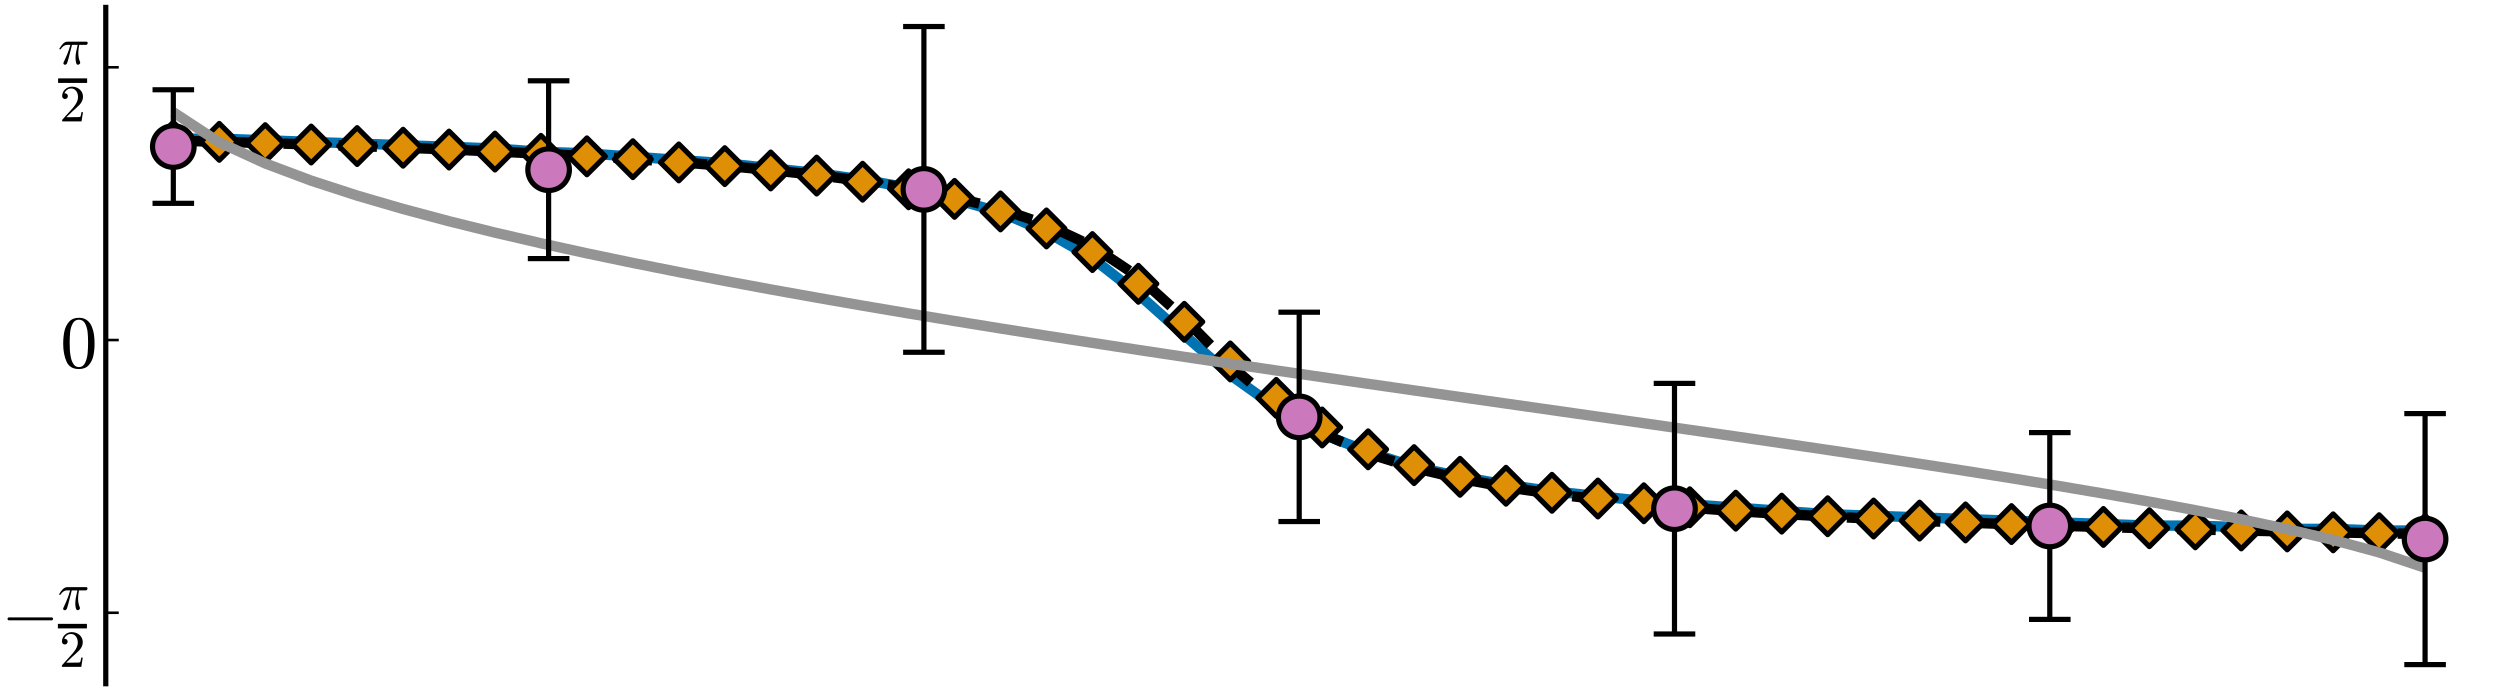 <?xml version="1.0" encoding="utf-8" standalone="no"?>
<!DOCTYPE svg PUBLIC "-//W3C//DTD SVG 1.1//EN"
  "http://www.w3.org/Graphics/SVG/1.1/DTD/svg11.dtd">
<svg xmlns:xlink="http://www.w3.org/1999/xlink" width="961.92pt" height="267.84pt" viewBox="0 0 961.92 267.84" xmlns="http://www.w3.org/2000/svg" version="1.1">
 <defs>
  <style type="text/css">*{stroke-linejoin: round; stroke-linecap: butt}</style>
 </defs>
 <g id="figure_1">
  <g id="patch_1">
   <path d="M 0 267.84 
L 961.92 267.84 
L 961.92 0 
L 0 0 
L 0 267.84 
z
" style="fill: none"/>
  </g>
  <g id="axes_1">
   <g id="patch_2">
    <path d="M 40.695 263.084 
L 959.085 263.084 
L 959.085 2.835 
L 40.695 2.835 
L 40.695 263.084 
z
" style="fill: none"/>
   </g>
   <g id="line2d_1">
    <path d="M 66.687 53.353 
L 84.369 53.353 
L 102.051 53.983 
L 119.732 54.613 
L 137.414 55.243 
L 155.096 55.873 
L 172.778 56.503 
L 190.459 57.132 
L 208.141 58.392 
L 225.823 59.022 
L 243.505 60.282 
L 261.186 61.542 
L 278.868 62.802 
L 296.55 64.692 
L 314.232 66.582 
L 331.913 69.102 
L 349.595 72.252 
L 367.277 76.662 
L 384.959 81.701 
L 402.641 89.261 
L 420.322 99.34 
L 438.004 113.2 
L 455.686 128.949 
L 473.368 144.278 
L 491.049 156.878 
L 508.731 166.957 
L 526.413 173.887 
L 544.095 179.556 
L 561.776 183.336 
L 579.458 186.486 
L 597.14 189.006 
L 614.822 190.896 
L 632.503 192.786 
L 650.185 194.046 
L 667.867 195.306 
L 685.549 196.566 
L 703.23 197.826 
L 720.912 198.455 
L 738.594 199.085 
L 756.276 199.715 
L 773.957 200.345 
L 791.639 200.975 
L 809.321 201.605 
L 827.003 202.235 
L 844.684 202.235 
L 862.366 202.865 
L 880.048 203.495 
L 897.73 203.495 
L 915.411 204.125 
L 933.093 204.125 
" clip-path="url(#p8c04caf432)" style="fill: none; stroke: #0173b2; stroke-width: 4"/>
   </g>
   <g id="matplotlib.axis_1">
    <g id="xtick_1"/>
    <g id="xtick_2"/>
    <g id="xtick_3"/>
    <g id="xtick_4"/>
   </g>
   <g id="matplotlib.axis_2">
    <g id="ytick_1">
     <g id="line2d_2">
      <defs>
       <path id="m0a245c3fd8" d="M 0 0 
L 5 0 
" style="stroke: #000000"/>
      </defs>
      <g>
       <use xlink:href="#m0a245c3fd8" x="40.695" y="235.781" style="stroke: #000000"/>
      </g>
     </g>
     <g id="text_1">
      <!-- $-\frac{\pi}{2}$ -->
      <g transform="translate(0.515 245.441) scale(0.28 -0.28)">
       <defs>
        <path id="Cmsy10-a1" d="M 653 1472 
Q 600 1472 565 1512 
Q 531 1553 531 1600 
Q 531 1647 565 1687 
Q 600 1728 653 1728 
L 4325 1728 
Q 4375 1728 4408 1687 
Q 4441 1647 4441 1600 
Q 4441 1553 4408 1512 
Q 4375 1472 4325 1472 
L 653 1472 
z
" transform="scale(0.016)"/>
        <path id="Cmmi10-bc" d="M 647 109 
Q 647 144 672 213 
Q 850 584 1004 942 
Q 1159 1300 1282 1639 
Q 1406 1978 1509 2363 
L 1100 2363 
Q 866 2363 662 2216 
Q 459 2069 325 1844 
Q 313 1819 288 1819 
L 213 1819 
Q 153 1819 153 1881 
Q 153 1894 166 1919 
Q 375 2275 614 2517 
Q 853 2759 1153 2759 
L 3475 2759 
Q 3541 2759 3587 2715 
Q 3634 2672 3634 2597 
Q 3634 2503 3567 2433 
Q 3500 2363 3406 2363 
L 2591 2363 
Q 2488 1859 2478 1381 
Q 2478 766 2694 269 
Q 2713 231 2713 191 
Q 2713 122 2672 62 
Q 2631 3 2567 -34 
Q 2503 -72 2431 -72 
Q 2263 -72 2200 203 
Q 2138 478 2138 738 
Q 2138 1103 2200 1442 
Q 2263 1781 2400 2363 
L 1703 2363 
Q 1197 313 1094 103 
Q 1003 -72 844 -72 
Q 766 -72 706 -20 
Q 647 31 647 109 
z
" transform="scale(0.016)"/>
        <path id="Cmr10-32" d="M 319 0 
L 319 172 
Q 319 188 331 206 
L 1325 1306 
Q 1550 1550 1690 1715 
Q 1831 1881 1968 2097 
Q 2106 2313 2186 2536 
Q 2266 2759 2266 3009 
Q 2266 3272 2169 3511 
Q 2072 3750 1880 3894 
Q 1688 4038 1416 4038 
Q 1138 4038 916 3870 
Q 694 3703 603 3438 
Q 628 3444 672 3444 
Q 816 3444 917 3347 
Q 1019 3250 1019 3097 
Q 1019 2950 917 2848 
Q 816 2747 672 2747 
Q 522 2747 420 2851 
Q 319 2956 319 3097 
Q 319 3338 409 3548 
Q 500 3759 670 3923 
Q 841 4088 1055 4175 
Q 1269 4263 1509 4263 
Q 1875 4263 2190 4108 
Q 2506 3953 2690 3670 
Q 2875 3388 2875 3009 
Q 2875 2731 2753 2481 
Q 2631 2231 2440 2026 
Q 2250 1822 1953 1562 
Q 1656 1303 1563 1216 
L 838 519 
L 1453 519 
Q 1906 519 2211 526 
Q 2516 534 2534 550 
Q 2609 631 2688 1141 
L 2875 1141 
L 2694 0 
L 319 0 
z
" transform="scale(0.016)"/>
       </defs>
       <use xlink:href="#Cmsy10-a1" transform="translate(0 0.536)"/>
       <use xlink:href="#Cmmi10-bc" transform="translate(77.686 38.823) scale(0.7)"/>
       <use xlink:href="#Cmr10-32" transform="translate(79.686 -39.841) scale(0.7)"/>
       <path d="M 77.686 13.036 
L 77.686 19.286 
L 117.573 19.286 
L 117.573 13.036 
L 77.686 13.036 
z
"/>
      </g>
     </g>
    </g>
    <g id="ytick_2">
     <g id="line2d_3">
      <g>
       <use xlink:href="#m0a245c3fd8" x="40.695" y="130.839" style="stroke: #000000"/>
      </g>
     </g>
     <g id="text_2">
      <!-- $0$ -->
      <g transform="translate(23.195 141.477) scale(0.28 -0.28)">
       <defs>
        <path id="Cmr10-30" d="M 1600 -141 
Q 816 -141 533 504 
Q 250 1150 250 2041 
Q 250 2597 351 3087 
Q 453 3578 754 3920 
Q 1056 4263 1600 4263 
Q 2022 4263 2290 4056 
Q 2559 3850 2700 3523 
Q 2841 3197 2892 2823 
Q 2944 2450 2944 2041 
Q 2944 1491 2842 1011 
Q 2741 531 2444 195 
Q 2147 -141 1600 -141 
z
M 1600 25 
Q 1956 25 2131 390 
Q 2306 756 2347 1200 
Q 2388 1644 2388 2144 
Q 2388 2625 2347 3031 
Q 2306 3438 2132 3767 
Q 1959 4097 1600 4097 
Q 1238 4097 1063 3765 
Q 888 3434 847 3029 
Q 806 2625 806 2144 
Q 806 1788 823 1472 
Q 841 1156 916 820 
Q 991 484 1158 254 
Q 1325 25 1600 25 
z
" transform="scale(0.016)"/>
       </defs>
       <use xlink:href="#Cmr10-30" transform="translate(0 0.391)"/>
      </g>
     </g>
    </g>
    <g id="ytick_3">
     <g id="line2d_4">
      <g>
       <use xlink:href="#m0a245c3fd8" x="40.695" y="25.897" style="stroke: #000000"/>
      </g>
     </g>
     <g id="text_3">
      <!-- $\frac{\pi}{2}$ -->
      <g transform="translate(22.355 35.557) scale(0.28 -0.28)">
       <use xlink:href="#Cmmi10-bc" transform="translate(0 38.823) scale(0.7)"/>
       <use xlink:href="#Cmr10-32" transform="translate(2 -39.841) scale(0.7)"/>
       <path d="M 0 13.036 
L 0 19.286 
L 39.888 19.286 
L 39.888 13.036 
L 0 13.036 
z
"/>
      </g>
     </g>
    </g>
   </g>
   <g id="line2d_5">
    <path d="M 66.687 54.101 
L 84.369 54.56 
L 102.051 55.055 
L 119.732 55.592 
L 137.414 56.176 
L 155.096 56.814 
L 172.778 57.515 
L 190.459 58.287 
L 208.141 59.144 
L 225.823 60.102 
L 243.505 61.179 
L 261.186 62.403 
L 278.868 63.805 
L 296.55 65.432 
L 314.232 67.346 
L 331.913 69.634 
L 349.595 72.425 
L 367.277 75.914 
L 384.959 80.407 
L 402.641 86.403 
L 420.322 94.719 
L 438.004 106.528 
L 455.686 122.556 
L 473.368 140.507 
L 491.049 155.771 
L 508.731 166.765 
L 526.413 174.467 
L 544.095 180.02 
L 561.776 184.181 
L 579.458 187.41 
L 597.14 189.989 
L 614.822 192.1 
L 632.503 193.861 
L 650.185 195.354 
L 667.867 196.638 
L 685.549 197.754 
L 703.23 198.734 
L 720.912 199.603 
L 738.594 200.378 
L 756.276 201.074 
L 773.957 201.703 
L 791.639 202.275 
L 809.321 202.797 
L 827.003 203.275 
L 844.684 203.716 
L 862.366 204.122 
L 880.048 204.499 
L 897.73 204.849 
L 915.411 205.175 
L 933.093 205.48 
" clip-path="url(#p8c04caf432)" style="fill: none; stroke-dasharray: 14.8,6.4; stroke-dashoffset: 0; stroke: #000000; stroke-width: 4"/>
   </g>
   <g id="patch_3">
    <path d="M 40.695 263.084 
L 40.695 2.835 
" style="fill: none; stroke: #000000; stroke-width: 2; stroke-linejoin: miter; stroke-linecap: square"/>
   </g>
   <g id="PathCollection_1">
    <defs>
     <path id="m4ec0529c06" d="M -0 7.071 
L 7.071 0 
L 0 -7.071 
L -7.071 -0 
z
" style="stroke: #000000; stroke-width: 2"/>
    </defs>
    <g clip-path="url(#p8c04caf432)">
     <use xlink:href="#m4ec0529c06" x="66.687" y="54.112" style="fill: #de8f05; stroke: #000000; stroke-width: 2"/>
     <use xlink:href="#m4ec0529c06" x="84.369" y="54.573" style="fill: #de8f05; stroke: #000000; stroke-width: 2"/>
     <use xlink:href="#m4ec0529c06" x="102.051" y="55.071" style="fill: #de8f05; stroke: #000000; stroke-width: 2"/>
     <use xlink:href="#m4ec0529c06" x="119.732" y="55.61" style="fill: #de8f05; stroke: #000000; stroke-width: 2"/>
     <use xlink:href="#m4ec0529c06" x="137.414" y="56.198" style="fill: #de8f05; stroke: #000000; stroke-width: 2"/>
     <use xlink:href="#m4ec0529c06" x="155.096" y="56.84" style="fill: #de8f05; stroke: #000000; stroke-width: 2"/>
     <use xlink:href="#m4ec0529c06" x="172.778" y="57.545" style="fill: #de8f05; stroke: #000000; stroke-width: 2"/>
     <use xlink:href="#m4ec0529c06" x="190.459" y="58.325" style="fill: #de8f05; stroke: #000000; stroke-width: 2"/>
     <use xlink:href="#m4ec0529c06" x="208.141" y="59.19" style="fill: #de8f05; stroke: #000000; stroke-width: 2"/>
     <use xlink:href="#m4ec0529c06" x="225.823" y="60.158" style="fill: #de8f05; stroke: #000000; stroke-width: 2"/>
     <use xlink:href="#m4ec0529c06" x="243.505" y="61.25" style="fill: #de8f05; stroke: #000000; stroke-width: 2"/>
     <use xlink:href="#m4ec0529c06" x="261.186" y="62.493" style="fill: #de8f05; stroke: #000000; stroke-width: 2"/>
     <use xlink:href="#m4ec0529c06" x="278.868" y="63.922" style="fill: #de8f05; stroke: #000000; stroke-width: 2"/>
     <use xlink:href="#m4ec0529c06" x="296.55" y="65.585" style="fill: #de8f05; stroke: #000000; stroke-width: 2"/>
     <use xlink:href="#m4ec0529c06" x="314.232" y="67.552" style="fill: #de8f05; stroke: #000000; stroke-width: 2"/>
     <use xlink:href="#m4ec0529c06" x="331.913" y="69.92" style="fill: #de8f05; stroke: #000000; stroke-width: 2"/>
     <use xlink:href="#m4ec0529c06" x="349.595" y="72.835" style="fill: #de8f05; stroke: #000000; stroke-width: 2"/>
     <use xlink:href="#m4ec0529c06" x="367.277" y="76.523" style="fill: #de8f05; stroke: #000000; stroke-width: 2"/>
     <use xlink:href="#m4ec0529c06" x="384.959" y="81.348" style="fill: #de8f05; stroke: #000000; stroke-width: 2"/>
     <use xlink:href="#m4ec0529c06" x="402.641" y="87.894" style="fill: #de8f05; stroke: #000000; stroke-width: 2"/>
     <use xlink:href="#m4ec0529c06" x="420.322" y="96.984" style="fill: #de8f05; stroke: #000000; stroke-width: 2"/>
     <use xlink:href="#m4ec0529c06" x="438.004" y="109.196" style="fill: #de8f05; stroke: #000000; stroke-width: 2"/>
     <use xlink:href="#m4ec0529c06" x="455.686" y="123.822" style="fill: #de8f05; stroke: #000000; stroke-width: 2"/>
     <use xlink:href="#m4ec0529c06" x="473.368" y="139.066" style="fill: #de8f05; stroke: #000000; stroke-width: 2"/>
     <use xlink:href="#m4ec0529c06" x="491.049" y="153.094" style="fill: #de8f05; stroke: #000000; stroke-width: 2"/>
     <use xlink:href="#m4ec0529c06" x="508.731" y="164.479" style="fill: #de8f05; stroke: #000000; stroke-width: 2"/>
     <use xlink:href="#m4ec0529c06" x="526.413" y="172.892" style="fill: #de8f05; stroke: #000000; stroke-width: 2"/>
     <use xlink:href="#m4ec0529c06" x="544.095" y="178.968" style="fill: #de8f05; stroke: #000000; stroke-width: 2"/>
     <use xlink:href="#m4ec0529c06" x="561.776" y="183.462" style="fill: #de8f05; stroke: #000000; stroke-width: 2"/>
     <use xlink:href="#m4ec0529c06" x="579.458" y="186.899" style="fill: #de8f05; stroke: #000000; stroke-width: 2"/>
     <use xlink:href="#m4ec0529c06" x="597.14" y="189.614" style="fill: #de8f05; stroke: #000000; stroke-width: 2"/>
     <use xlink:href="#m4ec0529c06" x="614.822" y="191.815" style="fill: #de8f05; stroke: #000000; stroke-width: 2"/>
     <use xlink:href="#m4ec0529c06" x="632.503" y="193.639" style="fill: #de8f05; stroke: #000000; stroke-width: 2"/>
     <use xlink:href="#m4ec0529c06" x="650.185" y="195.177" style="fill: #de8f05; stroke: #000000; stroke-width: 2"/>
     <use xlink:href="#m4ec0529c06" x="667.867" y="196.494" style="fill: #de8f05; stroke: #000000; stroke-width: 2"/>
     <use xlink:href="#m4ec0529c06" x="685.549" y="197.635" style="fill: #de8f05; stroke: #000000; stroke-width: 2"/>
     <use xlink:href="#m4ec0529c06" x="703.23" y="198.635" style="fill: #de8f05; stroke: #000000; stroke-width: 2"/>
     <use xlink:href="#m4ec0529c06" x="720.912" y="199.518" style="fill: #de8f05; stroke: #000000; stroke-width: 2"/>
     <use xlink:href="#m4ec0529c06" x="738.594" y="200.305" style="fill: #de8f05; stroke: #000000; stroke-width: 2"/>
     <use xlink:href="#m4ec0529c06" x="756.276" y="201.011" style="fill: #de8f05; stroke: #000000; stroke-width: 2"/>
     <use xlink:href="#m4ec0529c06" x="773.957" y="201.648" style="fill: #de8f05; stroke: #000000; stroke-width: 2"/>
     <use xlink:href="#m4ec0529c06" x="791.639" y="202.226" style="fill: #de8f05; stroke: #000000; stroke-width: 2"/>
     <use xlink:href="#m4ec0529c06" x="809.321" y="202.754" style="fill: #de8f05; stroke: #000000; stroke-width: 2"/>
     <use xlink:href="#m4ec0529c06" x="827.003" y="203.237" style="fill: #de8f05; stroke: #000000; stroke-width: 2"/>
     <use xlink:href="#m4ec0529c06" x="844.684" y="203.681" style="fill: #de8f05; stroke: #000000; stroke-width: 2"/>
     <use xlink:href="#m4ec0529c06" x="862.366" y="204.091" style="fill: #de8f05; stroke: #000000; stroke-width: 2"/>
     <use xlink:href="#m4ec0529c06" x="880.048" y="204.47" style="fill: #de8f05; stroke: #000000; stroke-width: 2"/>
     <use xlink:href="#m4ec0529c06" x="897.73" y="204.823" style="fill: #de8f05; stroke: #000000; stroke-width: 2"/>
     <use xlink:href="#m4ec0529c06" x="915.411" y="205.151" style="fill: #de8f05; stroke: #000000; stroke-width: 2"/>
     <use xlink:href="#m4ec0529c06" x="933.093" y="205.458" style="fill: #de8f05; stroke: #000000; stroke-width: 2"/>
    </g>
   </g>
   <g id="line2d_6">
    <path d="M 66.687 43.201 
L 84.369 54.769 
L 102.051 62.88 
L 119.732 69.511 
L 137.414 75.262 
L 155.096 80.416 
L 172.778 85.13 
L 190.459 89.504 
L 208.141 93.605 
L 225.823 97.482 
L 243.505 101.171 
L 261.186 104.701 
L 278.868 108.092 
L 296.55 111.365 
L 314.232 114.532 
L 331.913 117.608 
L 349.595 120.602 
L 367.277 123.524 
L 384.959 126.382 
L 402.641 129.183 
L 420.322 131.933 
L 438.004 134.64 
L 455.686 137.307 
L 473.368 139.94 
L 491.049 142.544 
L 508.731 145.123 
L 526.413 147.682 
L 544.095 150.225 
L 561.776 152.757 
L 579.458 155.28 
L 597.14 157.8 
L 614.822 160.322 
L 632.503 162.849 
L 650.185 165.388 
L 667.867 167.942 
L 685.549 170.519 
L 703.23 173.125 
L 720.912 175.768 
L 738.594 178.456 
L 756.276 181.199 
L 773.957 184.01 
L 791.639 186.904 
L 809.321 189.901 
L 827.003 193.025 
L 844.684 196.311 
L 862.366 199.806 
L 880.048 203.582 
L 897.73 207.758 
L 915.411 212.552 
L 933.093 218.477 
" clip-path="url(#p8c04caf432)" style="fill: none; stroke: #949494; stroke-width: 4"/>
   </g>
   <g id="line2d_7">
    <path d="M 66.687 78.235 
L 66.687 34.539 
" clip-path="url(#p8c04caf432)" style="fill: none; stroke: #000000; stroke-width: 2"/>
   </g>
   <g id="line2d_8">
    <path d="M 211.088 99.509 
L 211.088 31.095 
" clip-path="url(#p8c04caf432)" style="fill: none; stroke: #000000; stroke-width: 2"/>
   </g>
   <g id="line2d_9">
    <path d="M 355.489 135.537 
L 355.489 10.2 
" clip-path="url(#p8c04caf432)" style="fill: none; stroke: #000000; stroke-width: 2"/>
   </g>
   <g id="line2d_10">
    <path d="M 499.89 200.669 
L 499.89 120.137 
" clip-path="url(#p8c04caf432)" style="fill: none; stroke: #000000; stroke-width: 2"/>
   </g>
   <g id="line2d_11">
    <path d="M 644.291 243.944 
L 644.291 147.524 
" clip-path="url(#p8c04caf432)" style="fill: none; stroke: #000000; stroke-width: 2"/>
   </g>
   <g id="line2d_12">
    <path d="M 788.692 238.331 
L 788.692 166.439 
" clip-path="url(#p8c04caf432)" style="fill: none; stroke: #000000; stroke-width: 2"/>
   </g>
   <g id="line2d_13">
    <path d="M 933.093 255.718 
L 933.093 159.134 
" clip-path="url(#p8c04caf432)" style="fill: none; stroke: #000000; stroke-width: 2"/>
   </g>
   <g id="PathCollection_2">
    <defs>
     <path id="mcd0bde58bc" d="M 8 0 
L -8 -0 
" style="stroke: #000000; stroke-width: 2"/>
    </defs>
    <g clip-path="url(#p8c04caf432)">
     <use xlink:href="#mcd0bde58bc" x="66.687" y="78.235" style="stroke: #000000; stroke-width: 2"/>
     <use xlink:href="#mcd0bde58bc" x="66.687" y="34.539" style="stroke: #000000; stroke-width: 2"/>
    </g>
   </g>
   <g id="PathCollection_3">
    <g clip-path="url(#p8c04caf432)">
     <use xlink:href="#mcd0bde58bc" x="211.088" y="99.509" style="stroke: #000000; stroke-width: 2"/>
     <use xlink:href="#mcd0bde58bc" x="211.088" y="31.095" style="stroke: #000000; stroke-width: 2"/>
    </g>
   </g>
   <g id="PathCollection_4">
    <g clip-path="url(#p8c04caf432)">
     <use xlink:href="#mcd0bde58bc" x="355.489" y="135.537" style="stroke: #000000; stroke-width: 2"/>
     <use xlink:href="#mcd0bde58bc" x="355.489" y="10.2" style="stroke: #000000; stroke-width: 2"/>
    </g>
   </g>
   <g id="PathCollection_5">
    <g clip-path="url(#p8c04caf432)">
     <use xlink:href="#mcd0bde58bc" x="499.89" y="200.669" style="stroke: #000000; stroke-width: 2"/>
     <use xlink:href="#mcd0bde58bc" x="499.89" y="120.137" style="stroke: #000000; stroke-width: 2"/>
    </g>
   </g>
   <g id="PathCollection_6">
    <g clip-path="url(#p8c04caf432)">
     <use xlink:href="#mcd0bde58bc" x="644.291" y="243.944" style="stroke: #000000; stroke-width: 2"/>
     <use xlink:href="#mcd0bde58bc" x="644.291" y="147.524" style="stroke: #000000; stroke-width: 2"/>
    </g>
   </g>
   <g id="PathCollection_7">
    <g clip-path="url(#p8c04caf432)">
     <use xlink:href="#mcd0bde58bc" x="788.692" y="238.331" style="stroke: #000000; stroke-width: 2"/>
     <use xlink:href="#mcd0bde58bc" x="788.692" y="166.439" style="stroke: #000000; stroke-width: 2"/>
    </g>
   </g>
   <g id="PathCollection_8">
    <g clip-path="url(#p8c04caf432)">
     <use xlink:href="#mcd0bde58bc" x="933.093" y="255.718" style="stroke: #000000; stroke-width: 2"/>
     <use xlink:href="#mcd0bde58bc" x="933.093" y="159.134" style="stroke: #000000; stroke-width: 2"/>
    </g>
   </g>
   <g id="PathCollection_9">
    <defs>
     <path id="md04fc74202" d="M 0 8 
C 2.122 8 4.157 7.157 5.657 5.657 
C 7.157 4.157 8 2.122 8 0 
C 8 -2.122 7.157 -4.157 5.657 -5.657 
C 4.157 -7.157 2.122 -8 0 -8 
C -2.122 -8 -4.157 -7.157 -5.657 -5.657 
C -7.157 -4.157 -8 -2.122 -8 0 
C -8 2.122 -7.157 4.157 -5.657 5.657 
C -4.157 7.157 -2.122 8 0 8 
z
" style="stroke: #000000; stroke-width: 2"/>
    </defs>
    <g clip-path="url(#p8c04caf432)">
     <use xlink:href="#md04fc74202" x="66.687" y="56.387" style="fill: #cc78bc; stroke: #000000; stroke-width: 2"/>
     <use xlink:href="#md04fc74202" x="211.088" y="65.302" style="fill: #cc78bc; stroke: #000000; stroke-width: 2"/>
     <use xlink:href="#md04fc74202" x="355.489" y="72.868" style="fill: #cc78bc; stroke: #000000; stroke-width: 2"/>
     <use xlink:href="#md04fc74202" x="499.89" y="160.403" style="fill: #cc78bc; stroke: #000000; stroke-width: 2"/>
     <use xlink:href="#md04fc74202" x="644.291" y="195.734" style="fill: #cc78bc; stroke: #000000; stroke-width: 2"/>
     <use xlink:href="#md04fc74202" x="788.692" y="202.385" style="fill: #cc78bc; stroke: #000000; stroke-width: 2"/>
     <use xlink:href="#md04fc74202" x="933.093" y="207.426" style="fill: #cc78bc; stroke: #000000; stroke-width: 2"/>
    </g>
   </g>
  </g>
 </g>
 <defs>
  <clipPath id="p8c04caf432">
   <rect x="40.695" y="2.835" width="918.39" height="260.249"/>
  </clipPath>
 </defs>
</svg>
